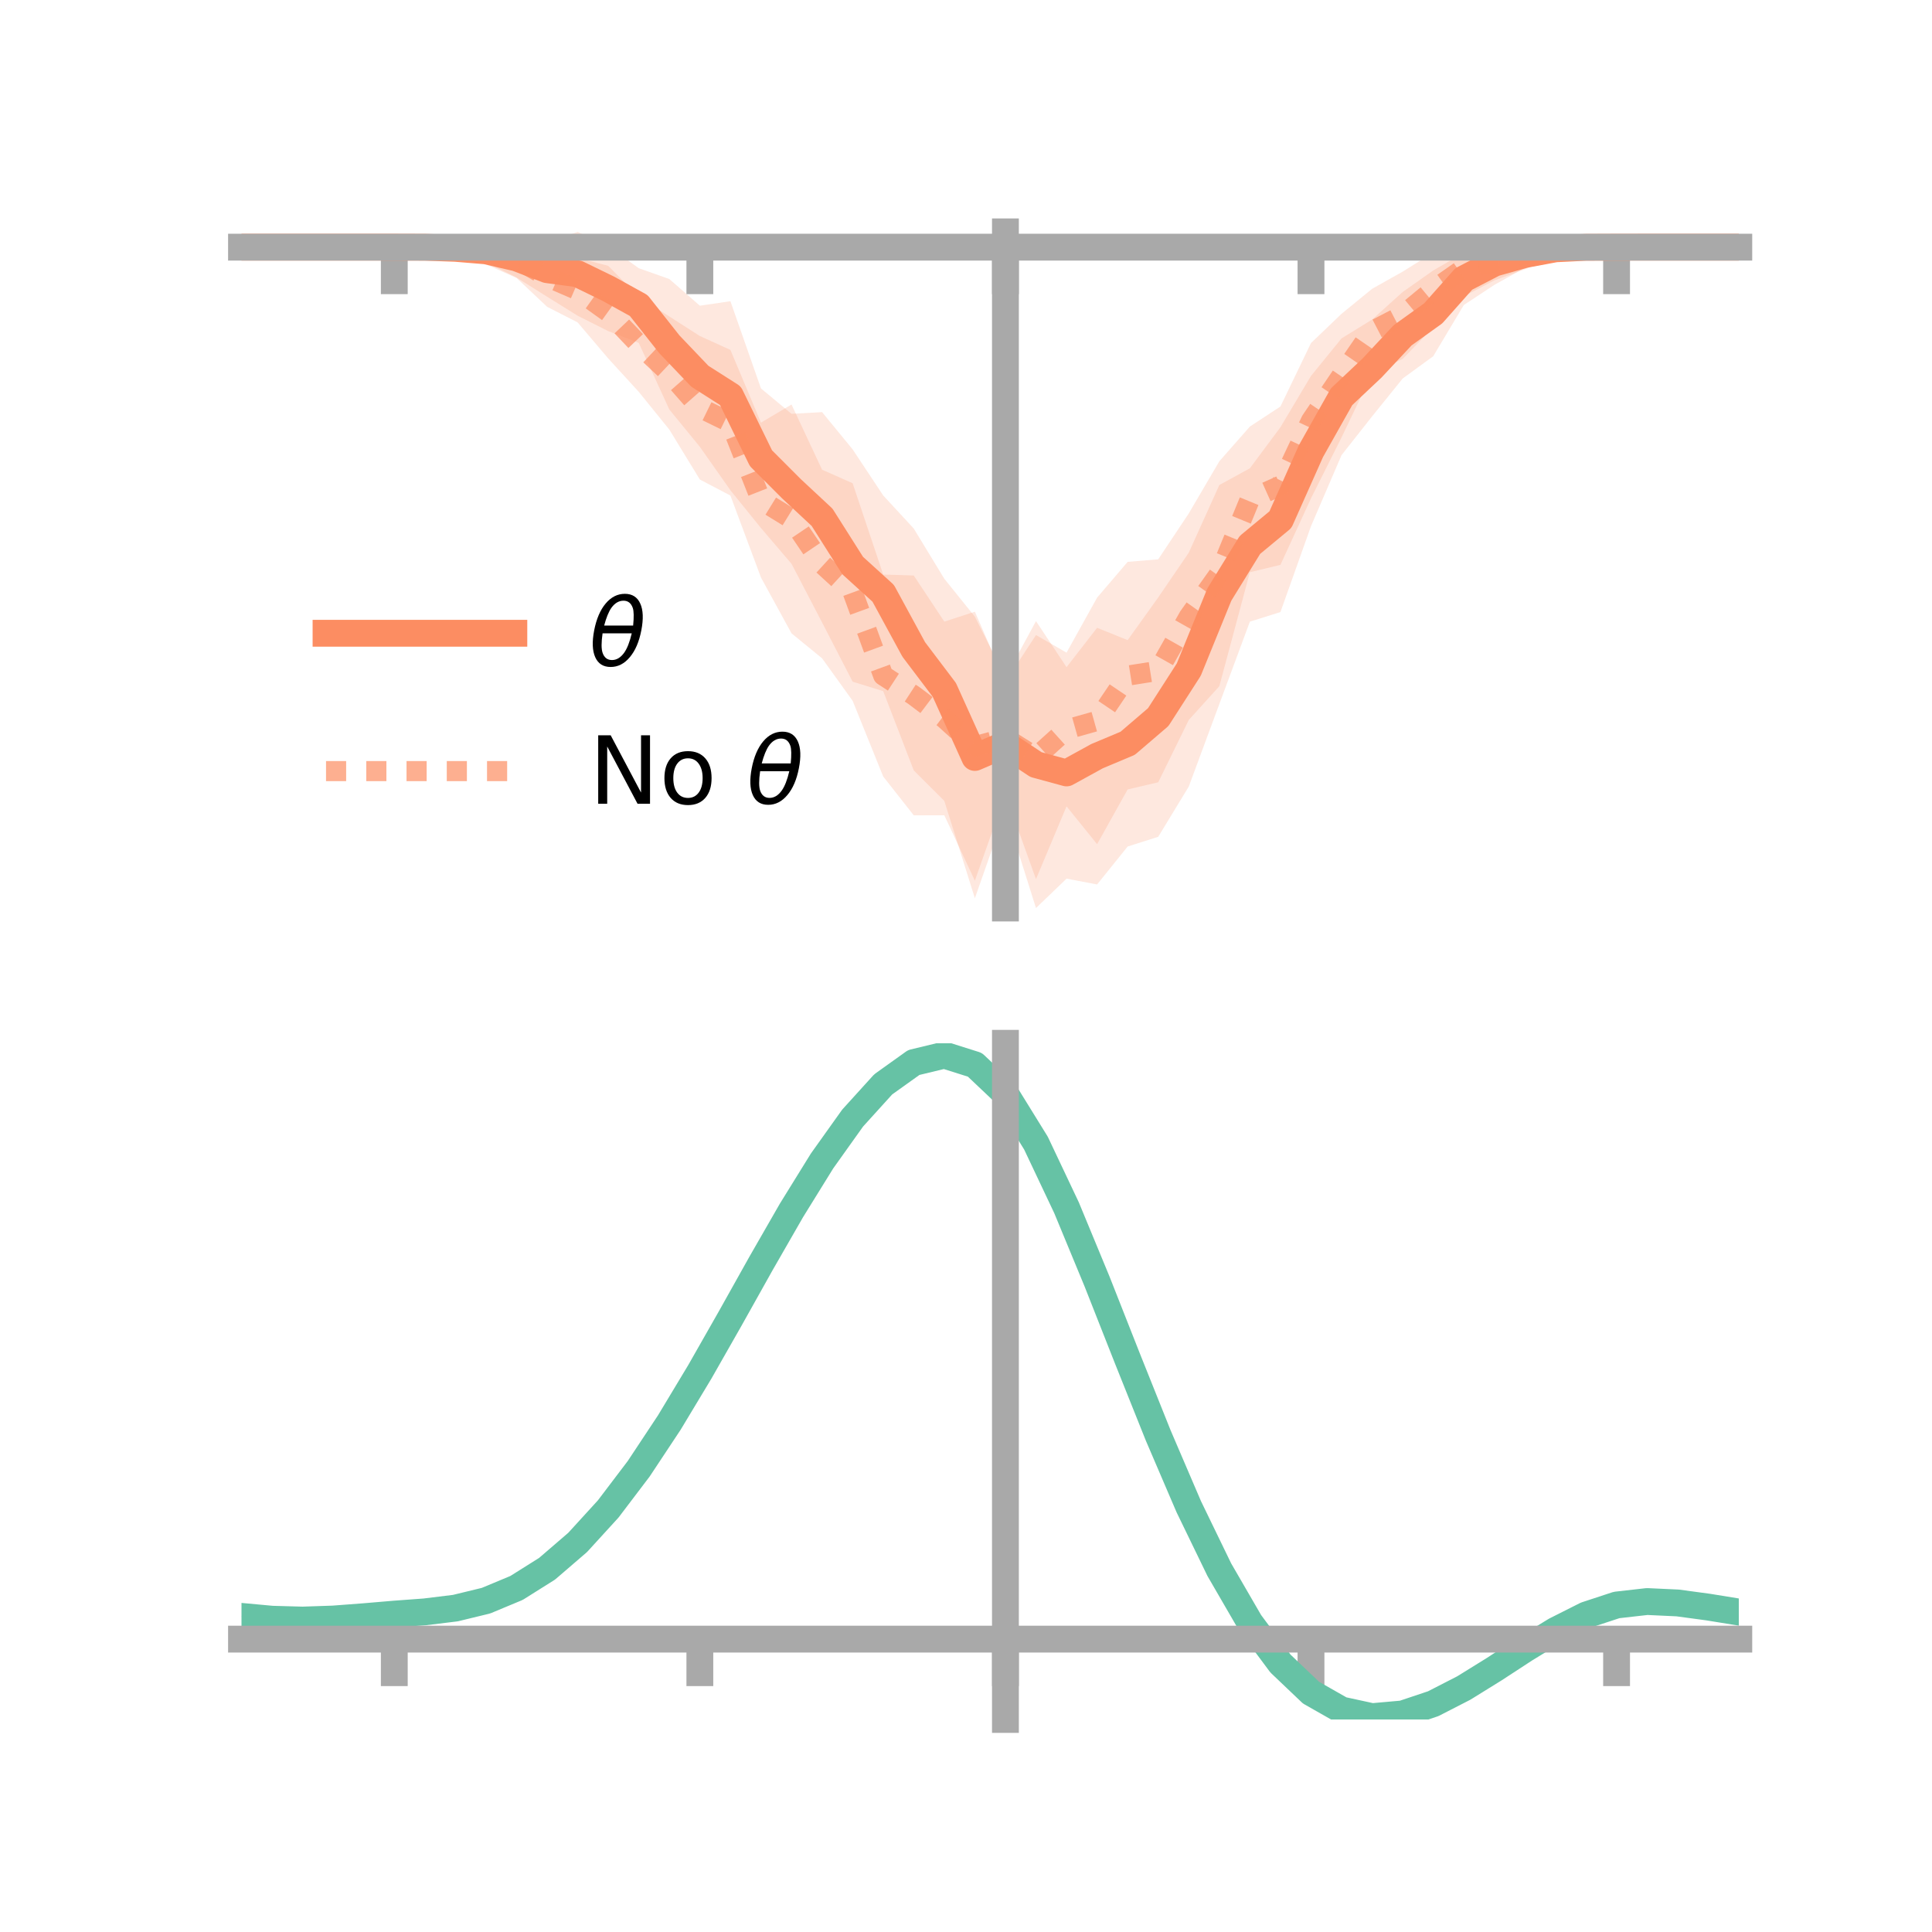 <?xml version="1.0" encoding="utf-8" standalone="no"?>
<!DOCTYPE svg PUBLIC "-//W3C//DTD SVG 1.1//EN"
  "http://www.w3.org/Graphics/SVG/1.1/DTD/svg11.dtd">
<!-- Created with matplotlib (https://matplotlib.org/) -->
<svg height="144pt" version="1.1" viewBox="0 0 144 144" width="144pt" xmlns="http://www.w3.org/2000/svg" xmlns:xlink="http://www.w3.org/1999/xlink">
 <defs>
  <style type="text/css">*{stroke-linecap:butt;stroke-linejoin:round;}</style>
 </defs>
 <g id="figure_1">
  <g id="patch_1">
   <path d="M 0 144 
L 144 144 
L 144 0 
L 0 0 
z
" style="fill:none;"/>
  </g>
  <g id="axes_1">
   <g id="patch_2">
    <path d="M 18 67.68 
L 129.6 67.68 
L 129.6 17.28 
L 18 17.28 
z
" style="fill:none;"/>
   </g>
   <g id="PolyCollection_1">
    <path clip-path="url(#p0ddd40b2b8)" d="M 18 18.423 
L 18 18.423 
L 20.278 18.423 
L 22.555 18.423 
L 24.833 18.423 
L 27.11 18.423 
L 29.388 18.423 
L 31.665 18.38 
L 33.943 18.071 
L 36.22 17.839 
L 38.498 17.765 
L 40.776 18.084 
L 43.053 17.28 
L 45.331 18.353 
L 47.608 19.99 
L 49.886 20.797 
L 52.163 22.785 
L 54.441 22.45 
L 56.718 28.951 
L 58.996 30.845 
L 61.273 30.717 
L 63.551 33.494 
L 65.829 36.929 
L 68.106 39.394 
L 70.384 43.138 
L 72.661 45.964 
L 74.939 50.5 
L 77.216 46.295 
L 79.494 49.727 
L 81.771 46.793 
L 84.049 47.711 
L 86.327 44.529 
L 88.604 41.194 
L 90.882 36.151 
L 93.159 34.904 
L 95.437 31.842 
L 97.714 28.02 
L 99.992 25.222 
L 102.269 23.818 
L 104.547 21.765 
L 106.824 20.159 
L 109.102 18.843 
L 111.38 17.989 
L 113.657 17.974 
L 115.935 18.098 
L 118.212 18.401 
L 120.49 18.411 
L 122.767 18.423 
L 125.045 18.423 
L 127.322 18.423 
L 129.6 18.423 
L 129.6 18.423 
L 129.6 18.423 
L 127.322 18.423 
L 125.045 18.423 
L 122.767 18.423 
L 120.49 18.441 
L 118.212 18.47 
L 115.935 18.992 
L 113.657 19.966 
L 111.38 21.234 
L 109.102 22.737 
L 106.824 26.553 
L 104.547 28.213 
L 102.269 31.034 
L 99.992 33.921 
L 97.714 39.218 
L 95.437 45.619 
L 93.159 46.335 
L 90.882 52.476 
L 88.604 58.625 
L 86.327 62.371 
L 84.049 63.094 
L 81.771 65.923 
L 79.494 65.49 
L 77.216 67.68 
L 74.939 60.456 
L 72.661 66.95 
L 70.384 59.695 
L 68.106 57.42 
L 65.829 51.513 
L 63.551 50.809 
L 61.273 46.393 
L 58.996 42.022 
L 56.718 39.357 
L 54.441 36.541 
L 52.163 33.303 
L 49.886 30.518 
L 47.608 25.555 
L 45.331 24.678 
L 43.053 23.532 
L 40.776 22.114 
L 38.498 20.684 
L 36.22 19.555 
L 33.943 18.948 
L 31.665 18.481 
L 29.388 18.423 
L 27.11 18.423 
L 24.833 18.423 
L 22.555 18.423 
L 20.278 18.423 
L 18 18.423 
z
" style="fill:#fc8d62;fill-opacity:0.2;"/>
   </g>
   <g id="PolyCollection_2">
    <path clip-path="url(#p0ddd40b2b8)" d="M 18 18.423 
L 18 18.423 
L 20.278 18.423 
L 22.555 18.423 
L 24.833 18.423 
L 27.11 18.423 
L 29.388 18.423 
L 31.665 18.149 
L 33.943 18.006 
L 36.22 17.697 
L 38.498 17.882 
L 40.776 18.413 
L 43.053 19.227 
L 45.331 19.811 
L 47.608 22.113 
L 49.886 23.586 
L 52.163 25.046 
L 54.441 26.08 
L 56.718 31.501 
L 58.996 30.149 
L 61.273 35.009 
L 63.551 36.019 
L 65.829 42.823 
L 68.106 42.894 
L 70.384 46.332 
L 72.661 45.593 
L 74.939 50.821 
L 77.216 47.332 
L 79.494 48.645 
L 81.771 44.545 
L 84.049 41.877 
L 86.327 41.689 
L 88.604 38.268 
L 90.882 34.382 
L 93.159 31.793 
L 95.437 30.297 
L 97.714 25.569 
L 99.992 23.388 
L 102.269 21.526 
L 104.547 20.246 
L 106.824 18.822 
L 109.102 17.94 
L 111.38 18.129 
L 113.657 17.876 
L 115.935 18.174 
L 118.212 18.159 
L 120.49 18.423 
L 122.767 18.423 
L 125.045 18.423 
L 127.322 18.423 
L 129.6 18.423 
L 129.6 18.423 
L 129.6 18.423 
L 127.322 18.423 
L 125.045 18.423 
L 122.767 18.423 
L 120.49 18.424 
L 118.212 18.768 
L 115.935 19.2 
L 113.657 20.072 
L 111.38 20.898 
L 109.102 22.088 
L 106.824 24.402 
L 104.547 26.748 
L 102.269 27.837 
L 99.992 32.6 
L 97.714 37.145 
L 95.437 42.101 
L 93.159 42.65 
L 90.882 51.145 
L 88.604 53.662 
L 86.327 58.307 
L 84.049 58.84 
L 81.771 62.92 
L 79.494 60.099 
L 77.216 65.526 
L 74.939 59.193 
L 72.661 65.641 
L 70.384 60.768 
L 68.106 60.771 
L 65.829 57.876 
L 63.551 52.234 
L 61.273 49.067 
L 58.996 47.207 
L 56.718 43.045 
L 54.441 36.934 
L 52.163 35.741 
L 49.886 32.017 
L 47.608 29.204 
L 45.331 26.714 
L 43.053 24.031 
L 40.776 22.864 
L 38.498 20.716 
L 36.22 19.703 
L 33.943 18.79 
L 31.665 18.686 
L 29.388 18.423 
L 27.11 18.423 
L 24.833 18.423 
L 22.555 18.423 
L 20.278 18.423 
L 18 18.423 
z
" style="fill:#fc8d62;fill-opacity:0.2;"/>
   </g>
   <g id="matplotlib.axis_1">
    <g id="xtick_1">
     <g id="line2d_1">
      <defs>
       <path d="M 0 0 
L 0 3.5 
" id="m3e1836ba57" style="stroke:#a9a9a9;stroke-width:2;"/>
      </defs>
      <g>
       <use style="fill:#a9a9a9;stroke:#a9a9a9;stroke-width:2;" x="29.388" xlink:href="#m3e1836ba57" y="18.423"/>
      </g>
     </g>
    </g>
    <g id="xtick_2">
     <g id="line2d_2">
      <g>
       <use style="fill:#a9a9a9;stroke:#a9a9a9;stroke-width:2;" x="52.163" xlink:href="#m3e1836ba57" y="18.423"/>
      </g>
     </g>
    </g>
    <g id="xtick_3">
     <g id="line2d_3">
      <g>
       <use style="fill:#a9a9a9;stroke:#a9a9a9;stroke-width:2;" x="74.939" xlink:href="#m3e1836ba57" y="18.423"/>
      </g>
     </g>
    </g>
    <g id="xtick_4">
     <g id="line2d_4">
      <g>
       <use style="fill:#a9a9a9;stroke:#a9a9a9;stroke-width:2;" x="97.714" xlink:href="#m3e1836ba57" y="18.423"/>
      </g>
     </g>
    </g>
    <g id="xtick_5">
     <g id="line2d_5">
      <g>
       <use style="fill:#a9a9a9;stroke:#a9a9a9;stroke-width:2;" x="120.49" xlink:href="#m3e1836ba57" y="18.423"/>
      </g>
     </g>
    </g>
   </g>
   <g id="matplotlib.axis_2"/>
   <g id="line2d_6">
    <path clip-path="url(#p0ddd40b2b8)" d="M 18 18.423 
L 20.278 18.423 
L 22.555 18.423 
L 24.833 18.423 
L 27.11 18.423 
L 29.388 18.423 
L 31.665 18.43 
L 33.943 18.509 
L 36.22 18.697 
L 38.498 19.225 
L 40.776 20.099 
L 43.053 20.406 
L 45.331 21.515 
L 47.608 22.773 
L 49.886 25.657 
L 52.163 28.044 
L 54.441 29.495 
L 56.718 34.154 
L 58.996 36.434 
L 61.273 38.555 
L 63.551 42.151 
L 65.829 44.221 
L 68.106 48.407 
L 70.384 51.417 
L 72.661 56.457 
L 74.939 55.478 
L 77.216 56.988 
L 79.494 57.609 
L 81.771 56.358 
L 84.049 55.402 
L 86.327 53.45 
L 88.604 49.909 
L 90.882 44.314 
L 93.159 40.619 
L 95.437 38.731 
L 97.714 33.619 
L 99.992 29.571 
L 102.269 27.426 
L 104.547 24.989 
L 106.824 23.356 
L 109.102 20.79 
L 111.38 19.611 
L 113.657 18.97 
L 115.935 18.545 
L 118.212 18.435 
L 120.49 18.426 
L 122.767 18.423 
L 125.045 18.423 
L 127.322 18.423 
L 129.6 18.423 
" style="fill:none;stroke:#fc8d62;stroke-linecap:square;stroke-width:2;"/>
   </g>
   <g id="line2d_7">
    <path clip-path="url(#p0ddd40b2b8)" d="M 18 18.423 
L 20.278 18.423 
L 22.555 18.423 
L 24.833 18.423 
L 27.11 18.423 
L 29.388 18.423 
L 31.665 18.417 
L 33.943 18.398 
L 36.22 18.7 
L 38.498 19.299 
L 40.776 20.639 
L 43.053 21.629 
L 45.331 23.263 
L 47.608 25.658 
L 49.886 27.802 
L 52.163 30.394 
L 54.441 31.507 
L 56.718 37.273 
L 58.996 38.678 
L 61.273 42.038 
L 63.551 44.127 
L 65.829 50.349 
L 68.106 51.832 
L 70.384 53.55 
L 72.661 55.617 
L 74.939 55.007 
L 77.216 56.429 
L 79.494 54.372 
L 81.771 53.732 
L 84.049 50.359 
L 86.327 49.998 
L 88.604 45.965 
L 90.882 42.763 
L 93.159 37.221 
L 95.437 36.199 
L 97.714 31.357 
L 99.992 27.994 
L 102.269 24.681 
L 104.547 23.497 
L 106.824 21.612 
L 109.102 20.014 
L 111.38 19.513 
L 113.657 18.974 
L 115.935 18.687 
L 118.212 18.463 
L 120.49 18.423 
L 122.767 18.423 
L 125.045 18.423 
L 127.322 18.423 
L 129.6 18.423 
" style="fill:none;stroke:#fc8d62;stroke-dasharray:1.5,1.5;stroke-dashoffset:0;stroke-opacity:0.7;stroke-width:1.5;"/>
   </g>
   <g id="patch_3">
    <path d="M 74.939 67.68 
L 74.939 17.28 
" style="fill:none;stroke:#a9a9a9;stroke-linecap:square;stroke-linejoin:miter;stroke-width:2;"/>
   </g>
   <g id="patch_4">
    <path d="M 129.6 67.68 
L 129.6 17.28 
" style="fill:none;"/>
   </g>
   <g id="patch_5">
    <path d="M 18 18.423 
L 129.6 18.423 
" style="fill:none;stroke:#a9a9a9;stroke-linecap:square;stroke-linejoin:miter;stroke-width:2;"/>
   </g>
   <g id="patch_6">
    <path d="M 18 17.28 
L 129.6 17.28 
" style="fill:none;"/>
   </g>
   <g id="legend_1">
    <g id="line2d_8">
     <path d="M 24.3 47.2 
L 38.3 47.2 
" style="fill:none;stroke:#fc8d62;stroke-linecap:square;stroke-width:2;"/>
    </g>
    <g id="line2d_9"/>
    <g id="text_1">
     <!-- $\theta$ -->
     <g transform="translate(43.9 49.65)scale(0.07 -0.07)">
      <defs>
       <path d="M 45.516 34.672 
L 14.453 34.672 
Q 12.359 20.062 14.5 13.875 
Q 17.188 6.25 24.469 6.25 
Q 31.781 6.25 37.359 13.922 
Q 42.234 20.656 45.516 34.672 
z
M 47.016 42.969 
Q 48.344 56.844 46.625 61.719 
Q 43.953 69.438 36.766 69.438 
Q 29.297 69.438 23.828 61.812 
Q 19.531 55.672 16.156 42.969 
z
M 38.188 76.766 
Q 49.906 76.766 54.594 66.406 
Q 59.281 56.109 55.719 37.844 
Q 52.203 19.625 43.453 9.281 
Q 34.766 -1.125 23.047 -1.125 
Q 11.281 -1.125 6.641 9.281 
Q 2 19.625 5.516 37.844 
Q 9.078 56.109 17.719 66.406 
Q 26.422 76.766 38.188 76.766 
z
" id="DejaVuSans-Oblique-952"/>
      </defs>
      <use transform="translate(0 0.234)" xlink:href="#DejaVuSans-Oblique-952"/>
     </g>
    </g>
    <g id="line2d_10">
     <path d="M 24.3 57.474 
L 38.3 57.474 
" style="fill:none;stroke:#fc8d62;stroke-dasharray:1.5,1.5;stroke-dashoffset:0;stroke-opacity:0.7;stroke-width:1.5;"/>
    </g>
    <g id="line2d_11"/>
    <g id="text_2">
     <!-- No $\theta$ -->
     <g transform="translate(43.9 59.924)scale(0.07 -0.07)">
      <defs>
       <path d="M 9.812 72.906 
L 23.094 72.906 
L 55.422 11.922 
L 55.422 72.906 
L 64.984 72.906 
L 64.984 0 
L 51.703 0 
L 19.391 60.984 
L 19.391 0 
L 9.812 0 
z
" id="DejaVuSans-78"/>
       <path d="M 30.609 48.391 
Q 23.391 48.391 19.188 42.75 
Q 14.984 37.109 14.984 27.297 
Q 14.984 17.484 19.156 11.844 
Q 23.344 6.203 30.609 6.203 
Q 37.797 6.203 41.984 11.859 
Q 46.188 17.531 46.188 27.297 
Q 46.188 37.016 41.984 42.703 
Q 37.797 48.391 30.609 48.391 
z
M 30.609 56 
Q 42.328 56 49.016 48.375 
Q 55.719 40.766 55.719 27.297 
Q 55.719 13.875 49.016 6.219 
Q 42.328 -1.422 30.609 -1.422 
Q 18.844 -1.422 12.172 6.219 
Q 5.516 13.875 5.516 27.297 
Q 5.516 40.766 12.172 48.375 
Q 18.844 56 30.609 56 
z
" id="DejaVuSans-111"/>
       <path id="DejaVuSans-32"/>
      </defs>
      <use transform="translate(0 0.234)" xlink:href="#DejaVuSans-78"/>
      <use transform="translate(74.805 0.234)" xlink:href="#DejaVuSans-111"/>
      <use transform="translate(135.986 0.234)" xlink:href="#DejaVuSans-32"/>
      <use transform="translate(167.773 0.234)" xlink:href="#DejaVuSans-Oblique-952"/>
     </g>
    </g>
   </g>
  </g>
  <g id="axes_2">
   <g id="patch_7">
    <path d="M 18 128.16 
L 129.6 128.16 
L 129.6 77.76 
L 18 77.76 
z
" style="fill:none;"/>
   </g>
   <g id="PolyCollection_3">
    <path clip-path="url(#pfa13e940d7)" d="M 18 120.515 
L 18 120.439 
L 20.278 120.658 
L 22.555 120.72 
L 24.833 120.636 
L 27.11 120.453 
L 29.388 120.251 
L 31.665 120.078 
L 33.943 119.793 
L 36.22 119.236 
L 38.498 118.276 
L 40.776 116.825 
L 43.053 114.83 
L 45.331 112.283 
L 47.608 109.216 
L 49.886 105.698 
L 52.163 101.83 
L 54.441 97.74 
L 56.718 93.583 
L 58.996 89.535 
L 61.273 85.784 
L 63.551 82.528 
L 65.829 79.972 
L 68.106 78.317 
L 70.384 77.76 
L 72.661 78.492 
L 74.939 80.68 
L 77.216 84.416 
L 79.494 89.297 
L 81.771 94.876 
L 84.049 100.735 
L 86.327 106.509 
L 88.604 111.896 
L 90.882 116.663 
L 93.159 120.645 
L 95.437 123.746 
L 97.714 125.935 
L 99.992 127.239 
L 102.269 127.737 
L 104.547 127.542 
L 106.824 126.792 
L 109.102 125.642 
L 111.38 124.255 
L 113.657 122.795 
L 115.935 121.421 
L 118.212 120.287 
L 120.49 119.544 
L 122.767 119.288 
L 125.045 119.401 
L 127.322 119.719 
L 129.6 120.102 
L 129.6 120.204 
L 129.6 120.204 
L 127.322 119.847 
L 125.045 119.549 
L 122.767 119.449 
L 120.49 119.711 
L 118.212 120.464 
L 115.935 121.625 
L 113.657 123.042 
L 111.38 124.553 
L 109.102 125.987 
L 106.824 127.175 
L 104.547 127.951 
L 102.269 128.16 
L 99.992 127.672 
L 97.714 126.384 
L 95.437 124.235 
L 93.159 121.208 
L 90.882 117.335 
L 88.604 112.705 
L 86.327 107.474 
L 84.049 101.865 
L 81.771 96.169 
L 79.494 90.742 
L 77.216 85.991 
L 74.939 82.358 
L 72.661 80.234 
L 70.384 79.528 
L 68.106 80.071 
L 65.829 81.673 
L 63.551 84.14 
L 61.273 87.275 
L 58.996 90.88 
L 56.718 94.765 
L 54.441 98.747 
L 52.163 102.66 
L 49.886 106.359 
L 47.608 109.723 
L 45.331 112.657 
L 43.053 115.101 
L 40.776 117.026 
L 38.498 118.437 
L 36.22 119.377 
L 33.943 119.924 
L 31.665 120.2 
L 29.388 120.362 
L 27.11 120.548 
L 24.833 120.711 
L 22.555 120.779 
L 20.278 120.715 
L 18 120.515 
z
" style="fill:#66c2a5;fill-opacity:0.2;"/>
   </g>
   <g id="matplotlib.axis_3">
    <g id="xtick_6">
     <g id="line2d_12">
      <g>
       <use style="fill:#a9a9a9;stroke:#a9a9a9;stroke-width:2;" x="29.388" xlink:href="#m3e1836ba57" y="122.172"/>
      </g>
     </g>
    </g>
    <g id="xtick_7">
     <g id="line2d_13">
      <g>
       <use style="fill:#a9a9a9;stroke:#a9a9a9;stroke-width:2;" x="52.163" xlink:href="#m3e1836ba57" y="122.172"/>
      </g>
     </g>
    </g>
    <g id="xtick_8">
     <g id="line2d_14">
      <g>
       <use style="fill:#a9a9a9;stroke:#a9a9a9;stroke-width:2;" x="74.939" xlink:href="#m3e1836ba57" y="122.172"/>
      </g>
     </g>
    </g>
    <g id="xtick_9">
     <g id="line2d_15">
      <g>
       <use style="fill:#a9a9a9;stroke:#a9a9a9;stroke-width:2;" x="97.714" xlink:href="#m3e1836ba57" y="122.172"/>
      </g>
     </g>
    </g>
    <g id="xtick_10">
     <g id="line2d_16">
      <g>
       <use style="fill:#a9a9a9;stroke:#a9a9a9;stroke-width:2;" x="120.49" xlink:href="#m3e1836ba57" y="122.172"/>
      </g>
     </g>
    </g>
   </g>
   <g id="matplotlib.axis_4"/>
   <g id="line2d_17">
    <path clip-path="url(#pfa13e940d7)" d="M 18 120.477 
L 20.278 120.687 
L 22.555 120.75 
L 24.833 120.673 
L 27.11 120.501 
L 29.388 120.307 
L 31.665 120.139 
L 33.943 119.859 
L 36.22 119.306 
L 38.498 118.357 
L 40.776 116.925 
L 43.053 114.965 
L 45.331 112.47 
L 47.608 109.469 
L 49.886 106.029 
L 52.163 102.245 
L 54.441 98.243 
L 56.718 94.174 
L 58.996 90.208 
L 61.273 86.529 
L 63.551 83.334 
L 65.829 80.822 
L 68.106 79.194 
L 70.384 78.644 
L 72.661 79.363 
L 74.939 81.519 
L 77.216 85.203 
L 79.494 90.019 
L 81.771 95.523 
L 84.049 101.3 
L 86.327 106.991 
L 88.604 112.301 
L 90.882 116.999 
L 93.159 120.927 
L 95.437 123.991 
L 97.714 126.159 
L 99.992 127.455 
L 102.269 127.949 
L 104.547 127.746 
L 106.824 126.984 
L 109.102 125.815 
L 111.38 124.404 
L 113.657 122.918 
L 115.935 121.523 
L 118.212 120.376 
L 120.49 119.627 
L 122.767 119.369 
L 125.045 119.475 
L 127.322 119.783 
L 129.6 120.153 
" style="fill:none;stroke:#66c2a5;stroke-linecap:square;stroke-width:2;"/>
   </g>
   <g id="patch_8">
    <path d="M 74.939 128.16 
L 74.939 77.76 
" style="fill:none;stroke:#a9a9a9;stroke-linecap:square;stroke-linejoin:miter;stroke-width:2;"/>
   </g>
   <g id="patch_9">
    <path d="M 129.6 128.16 
L 129.6 77.76 
" style="fill:none;"/>
   </g>
   <g id="patch_10">
    <path d="M 18 122.172 
L 129.6 122.172 
" style="fill:none;stroke:#a9a9a9;stroke-linecap:square;stroke-linejoin:miter;stroke-width:2;"/>
   </g>
   <g id="patch_11">
    <path d="M 18 77.76 
L 129.6 77.76 
" style="fill:none;"/>
   </g>
  </g>
 </g>
 <defs>
  <clipPath id="p0ddd40b2b8">
   <rect height="50.4" width="111.6" x="18" y="17.28"/>
  </clipPath>
  <clipPath id="pfa13e940d7">
   <rect height="50.4" width="111.6" x="18" y="77.76"/>
  </clipPath>
 </defs>
</svg>
